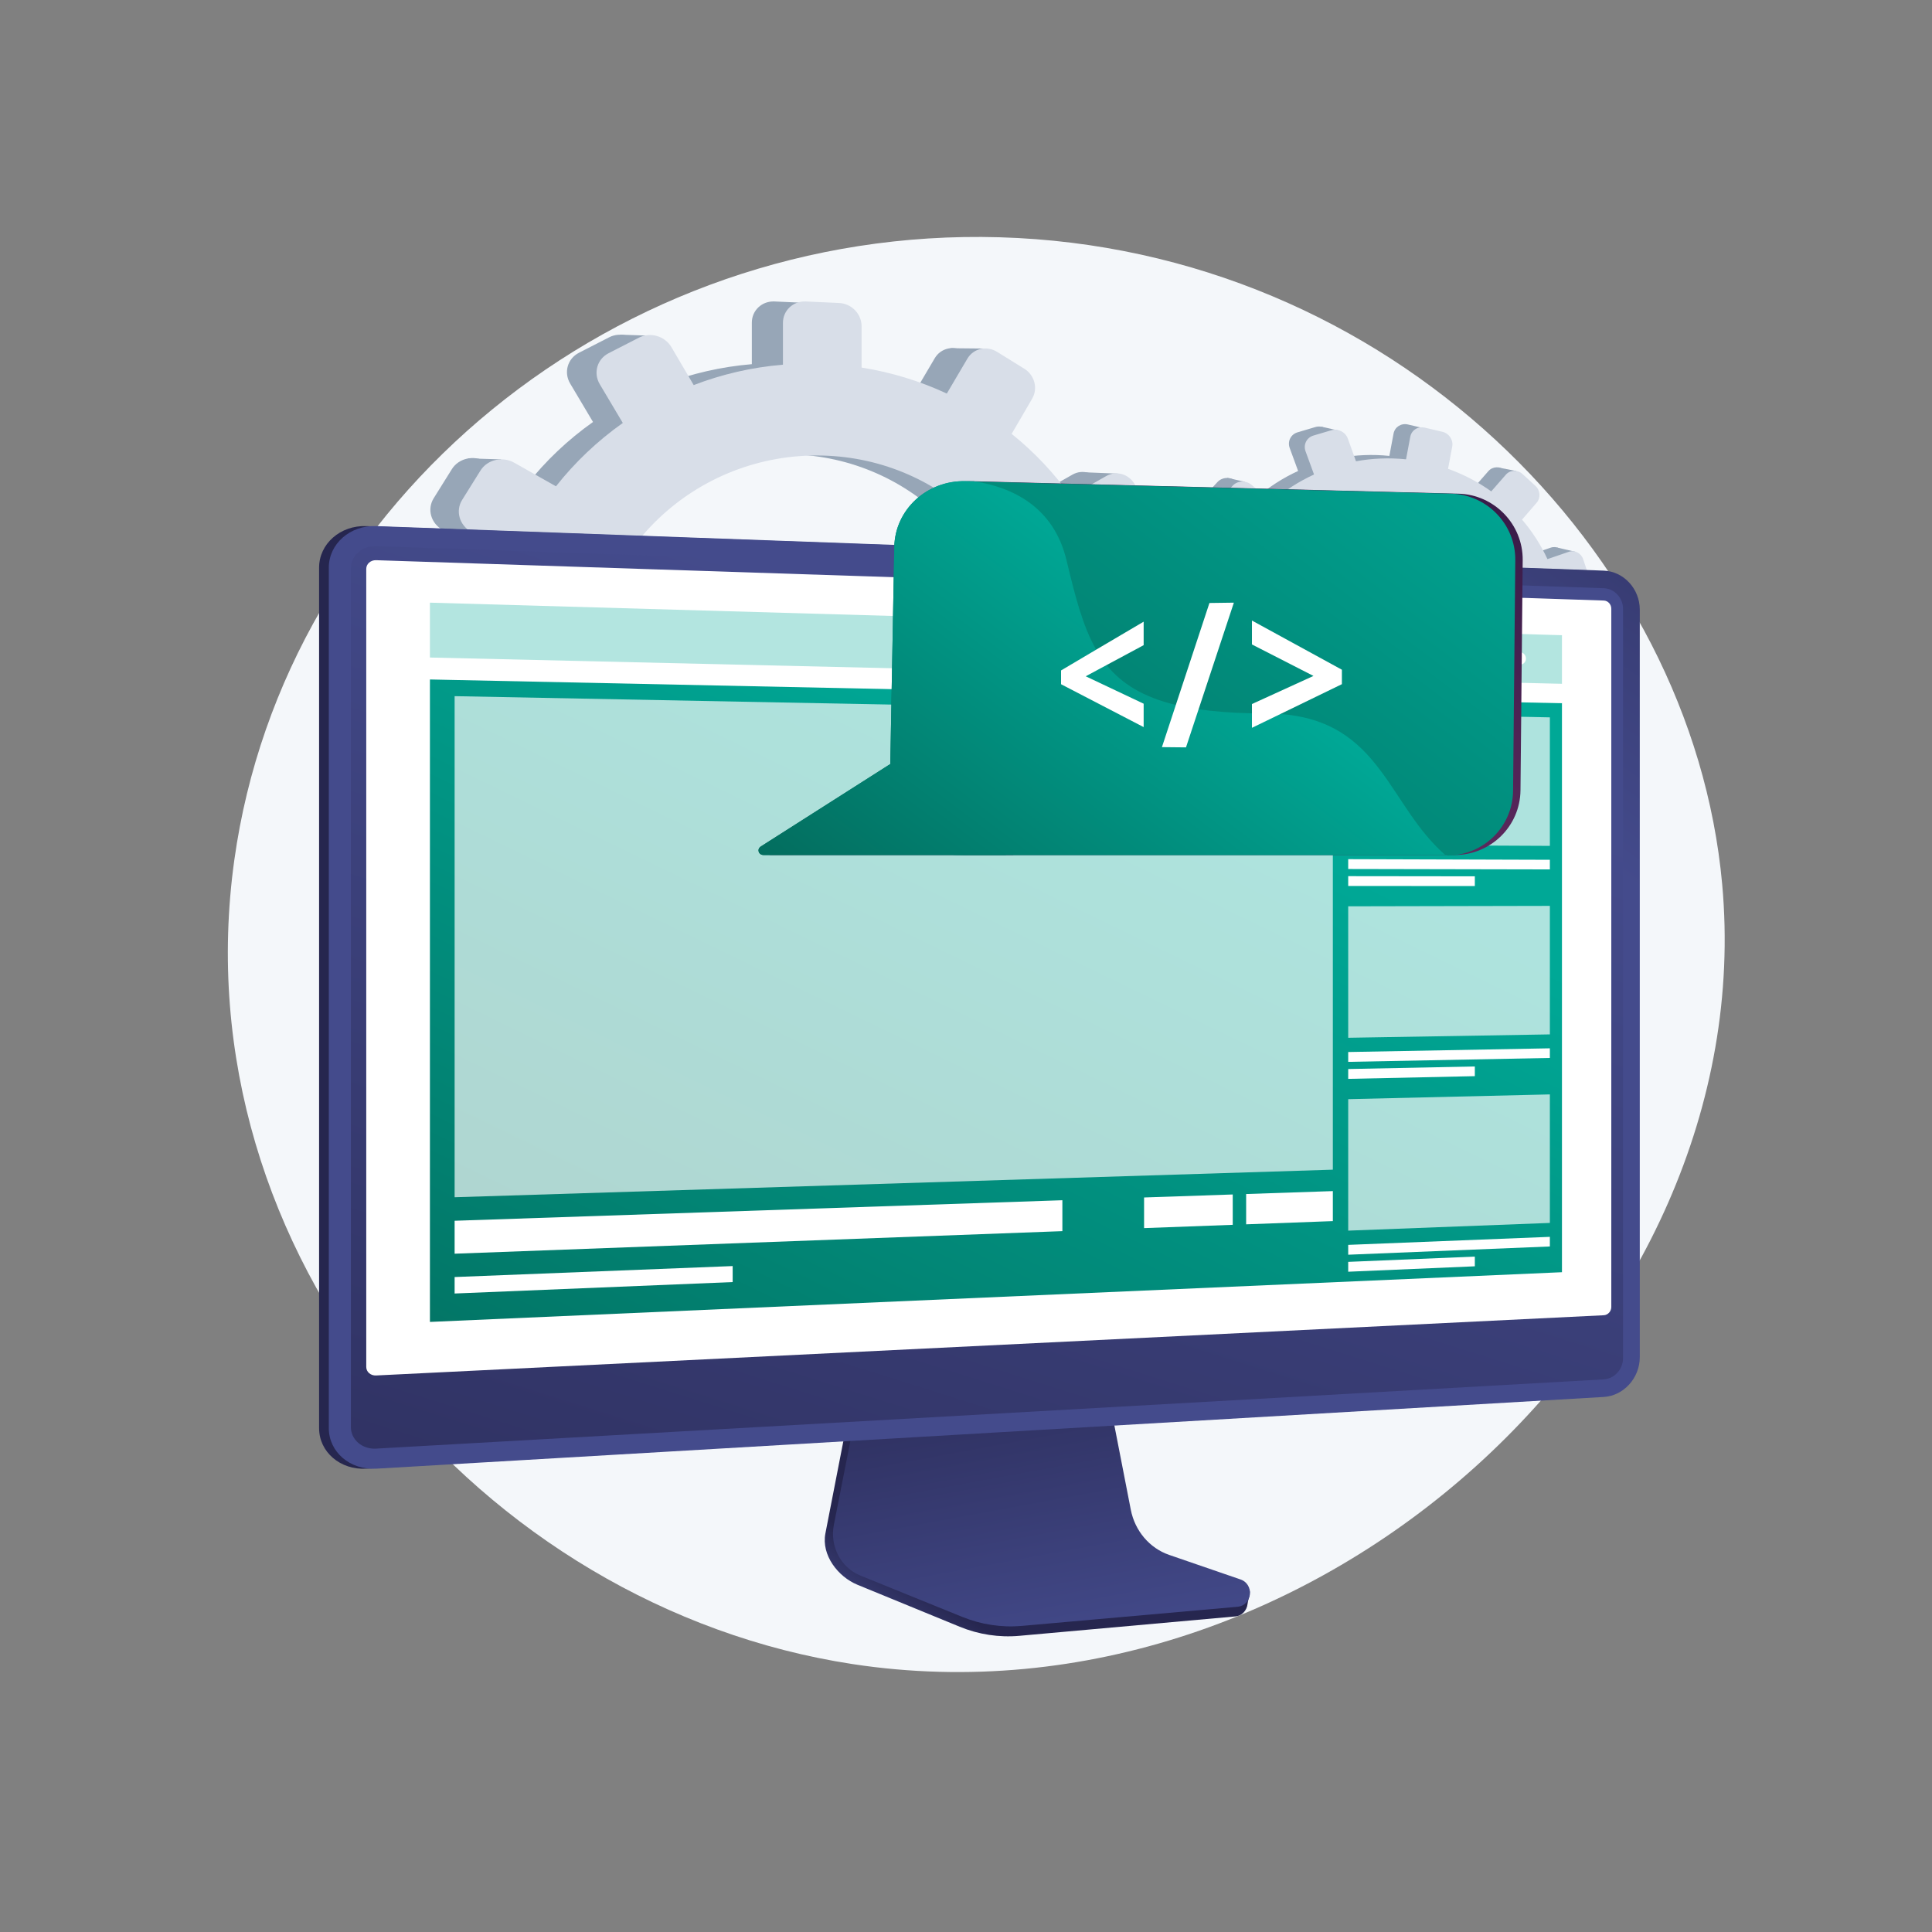 <svg width="430" height="430" viewBox="0 0 430 430" fill="none" xmlns="http://www.w3.org/2000/svg">
<rect x="0" y="0" width="430" height="430" fill="#808080" stroke="none"/>
<path d="M222.47 52.809C137.185 50.325 63.311 111.353 52.149 191.428C39.946 278.978 107.111 357.754 189.754 370.37C292.548 386.063 392.253 295.275 383.3 196.783C376.556 122.579 309.164 55.333 222.47 52.809Z" fill="#F4F7FA"/>
<path d="M252.527 142.371L243.082 142.387C242.432 136.148 240.931 130.159 238.7 124.532L246.686 119.901C248.868 118.635 249.614 115.78 248.357 113.518L245.001 107.483C243.736 105.206 240.925 104.371 238.72 105.622L230.834 110.099C227.163 104.955 222.782 100.318 217.82 96.328L222.356 88.536C223.658 86.3 222.886 83.358 220.628 81.957L214.591 78.211C212.309 76.795 209.38 77.465 208.054 79.713L203.507 87.426C197.666 84.704 191.353 82.742 184.695 81.689V72.543C184.695 69.844 182.475 67.556 179.728 67.431L172.378 67.096C169.596 66.969 167.334 69.077 167.334 71.805V81.052C160.47 81.624 153.854 83.167 147.634 85.554L142.728 77.195C141.286 74.739 138.083 73.786 135.569 75.075L128.847 78.522C126.305 79.826 125.433 82.894 126.902 85.367L131.986 93.92C126.421 97.853 121.447 102.563 117.234 107.902L108.038 102.699C105.431 101.224 102.085 101.989 100.57 104.416L96.528 110.89C95.002 113.333 95.907 116.503 98.545 117.963L108.061 123.228C105.423 129.304 103.64 135.817 102.865 142.628L91.451 142.648C88.379 142.653 85.881 144.981 85.881 147.848V155.472C85.881 158.339 88.379 160.632 91.451 160.594L103.168 160.448C104.156 167.099 106.11 173.43 108.887 179.309L98.545 185.178C95.909 186.675 95.003 189.857 96.528 192.278L100.57 198.696C102.085 201.101 105.431 201.818 108.038 200.306L118.498 194.24C122.677 199.183 127.538 203.526 132.933 207.141L126.902 217.37C125.433 219.865 126.305 222.92 128.847 224.188L135.569 227.54C138.082 228.793 141.286 227.796 142.728 225.319L148.708 215.045C154.613 217.128 160.864 218.451 167.334 218.907V230.361C167.334 233.088 169.596 235.165 172.378 234.998L179.728 234.559C182.475 234.394 184.695 232.075 184.695 229.377V218.048C190.974 216.975 196.946 215.096 202.504 212.542L208.054 221.877C209.38 224.107 212.308 224.735 214.591 223.286L220.628 219.454C222.886 218.022 223.658 215.068 222.356 212.851L216.969 203.674C221.791 199.859 226.084 195.444 229.735 190.562L238.72 195.534C240.925 196.755 243.736 195.878 245.001 193.585L248.357 187.502C249.614 185.222 248.869 182.378 246.686 181.143L237.997 176.227C240.35 170.708 241.997 164.831 242.828 158.711L252.527 158.59C255.027 158.559 257.048 156.447 257.048 153.873V147.026C257.048 144.452 255.028 142.368 252.527 142.373V142.371ZM176.061 198.733C148.114 199.77 124.725 178.079 124.725 150.252C124.725 122.425 148.114 100.435 176.061 101.115C203.06 101.772 224.282 123.477 224.282 149.616C224.282 175.754 203.06 197.731 176.061 198.733Z" fill="#97A6B7"/>
<path d="M144.788 74.717L138.061 74.485L135.742 80.516L144.788 74.717Z" fill="#97A6B7"/>
<path d="M211.493 77.501L219.25 77.578V83.3L211.493 77.501Z" fill="#97A6B7"/>
<path d="M241.055 105.102L248.788 105.414L246.855 109.744L241.055 105.102Z" fill="#97A6B7"/>
<path d="M253.195 142.452L261.004 143.071L258.453 146.86L253.195 142.452Z" fill="#97A6B7"/>
<path d="M240.204 196.036L247.782 197.119L248.71 190.933L240.204 196.036Z" fill="#97A6B7"/>
<path d="M211.209 223.95L218.013 225.187L218.555 220.161L211.209 223.95Z" fill="#97A6B7"/>
<path d="M177.187 236.012L171.079 234.93L176.336 227.12L177.187 236.012Z" fill="#97A6B7"/>
<path d="M144.093 229.441L136.979 227.971L142.469 221.322L144.093 229.441Z" fill="#97A6B7"/>
<path d="M104.117 102.012L111.539 102.244L108.601 107.656L104.117 102.012Z" fill="#97A6B7"/>
<path d="M89.348 160.236L96.152 161.241L95.611 155.674L89.348 160.236Z" fill="#97A6B7"/>
<path d="M103.961 200.985L110.612 202.068L111.153 197.66L103.961 200.985Z" fill="#97A6B7"/>
<path d="M260.158 142.984L250.634 143C249.978 136.71 248.466 130.673 246.216 125L254.268 120.332C256.469 119.056 257.221 116.178 255.952 113.897L252.569 107.813C251.293 105.518 248.459 104.676 246.235 105.938L238.283 110.45C234.582 105.264 230.165 100.589 225.161 96.568L229.735 88.712C231.047 86.458 230.269 83.492 227.992 82.079L221.904 78.303C219.602 76.875 216.65 77.55 215.314 79.818L210.73 87.593C204.84 84.849 198.476 82.871 191.761 81.809V72.589C191.761 69.869 189.523 67.562 186.754 67.436L179.342 67.097C176.538 66.97 174.257 69.094 174.257 71.845V81.167C167.336 81.743 160.665 83.298 154.394 85.706L149.446 77.278C147.993 74.802 144.764 73.842 142.229 75.141L135.451 78.617C132.889 79.931 132.008 83.024 133.49 85.518L138.616 94.14C133.006 98.106 127.99 102.854 123.743 108.237L114.47 102.993C111.842 101.506 108.468 102.276 106.94 104.723L102.864 111.251C101.326 113.714 102.239 116.909 104.898 118.38L114.492 123.688C111.832 129.814 110.035 136.381 109.254 143.246L97.746 143.265C94.649 143.271 92.129 145.618 92.129 148.508V156.193C92.129 159.084 94.649 161.395 97.746 161.357L109.56 161.21C110.558 167.915 112.527 174.297 115.327 180.225L104.899 186.141C102.24 187.65 101.327 190.859 102.865 193.3L106.941 199.769C108.469 202.194 111.843 202.917 114.472 201.393L125.019 195.278C129.233 200.262 134.133 204.641 139.573 208.285L133.492 218.598C132.01 221.112 132.89 224.192 135.453 225.471L142.231 228.85C144.765 230.114 147.994 229.108 149.449 226.611L155.479 216.254C161.434 218.354 167.736 219.687 174.259 220.147V231.694C174.259 234.444 176.54 236.536 179.345 236.369L186.757 235.926C189.526 235.761 191.764 233.422 191.764 230.701V219.28C198.094 218.198 204.116 216.304 209.721 213.729L215.315 223.139C216.652 225.387 219.605 226.02 221.905 224.56L227.993 220.698C230.269 219.254 231.048 216.276 229.736 214.04L224.305 204.789C229.167 200.942 233.495 196.492 237.177 191.569L246.236 196.582C248.46 197.813 251.294 196.93 252.57 194.616L255.953 188.484C257.221 186.185 256.469 183.318 254.269 182.073L245.509 177.118C247.882 171.554 249.541 165.63 250.379 159.459L260.159 159.338C262.68 159.306 264.718 157.177 264.718 154.581V147.679C264.718 145.084 262.68 142.983 260.159 142.987L260.158 142.984ZM183.058 199.805C154.879 200.851 131.296 178.983 131.296 150.929C131.296 122.875 154.878 100.706 183.058 101.392C210.28 102.054 231.678 123.936 231.678 150.288C231.678 176.64 210.28 198.796 183.058 199.805Z" fill="#D8DEE8"/>
<path d="M348.851 143.046L343.769 142.102C344.05 138.68 343.847 135.309 343.215 132.058L347.978 130.373C349.279 129.913 349.969 128.453 349.52 127.11L348.326 123.525C347.875 122.173 346.448 121.44 345.135 121.891L340.442 123.502C338.987 120.365 337.099 117.428 334.833 114.782L338.06 111.05C338.986 109.979 338.868 108.318 337.795 107.338L334.926 104.714C333.841 103.722 332.199 103.786 331.259 104.862L328.036 108.551C325.168 106.499 321.971 104.805 318.498 103.566L319.422 98.647C319.694 97.196 318.732 95.742 317.267 95.396L313.348 94.474C311.865 94.125 310.436 95.03 310.16 96.497L309.227 101.47C305.479 101.084 301.764 101.246 298.178 101.902L296.382 96.911C295.855 95.445 294.229 94.609 292.747 95.049L288.784 96.224C287.285 96.669 286.506 98.23 287.046 99.709L288.917 104.822C285.527 106.376 282.377 108.405 279.572 110.852L275.151 107.126C273.898 106.069 272.022 106.143 270.961 107.295L268.133 110.369C267.067 111.529 267.234 113.324 268.504 114.375L273.089 118.168C271.056 121.17 269.441 124.491 268.336 128.076L262.196 126.935C260.543 126.628 258.964 127.628 258.675 129.169L257.905 133.27C257.615 134.811 258.728 136.297 260.384 136.587L266.7 137.692C266.561 141.368 266.972 144.97 267.871 148.413L261.717 150.526C260.148 151.064 259.34 152.685 259.915 154.141L261.441 158C262.013 159.447 263.74 160.17 265.295 159.62L271.533 157.414C273.282 160.494 275.457 163.321 277.993 165.81L273.718 170.702C272.676 171.895 272.836 173.626 274.075 174.565L277.351 177.046C278.576 177.975 280.399 177.762 281.425 176.575L285.679 171.653C288.645 173.37 291.873 174.712 295.306 175.61L294.149 181.77C293.873 183.237 294.88 184.581 296.393 184.773L300.39 185.278C301.884 185.467 303.312 184.443 303.585 182.992L304.729 176.899C308.214 176.956 311.614 176.548 314.863 175.736L316.905 181.316C317.393 182.649 318.905 183.283 320.278 182.734L323.912 181.283C325.271 180.74 325.984 179.23 325.508 177.906L323.537 172.428C326.516 170.862 329.27 168.922 331.727 166.665L336.057 170.246C337.12 171.125 338.721 170.938 339.633 169.833L342.052 166.9C342.958 165.802 342.844 164.196 341.796 163.312L337.62 159.791C339.443 157.06 340.92 154.066 341.986 150.858L347.214 151.773C348.562 152.008 349.861 151.076 350.122 149.692L350.813 146.01C351.072 144.625 350.196 143.301 348.852 143.051L348.851 143.046ZM302.037 165.637C286.903 163.373 276.514 149.347 279.324 134.381C282.133 119.416 296.932 109.951 311.894 113.139C326.347 116.218 335.569 130.034 332.93 144.091C330.291 158.147 316.659 167.824 302.038 165.637H302.037Z" fill="#97A6B7"/>
<path d="M297.741 95.785L294.146 94.98L292.29 97.989L297.741 95.785Z" fill="#97A6B7"/>
<path d="M333.332 104.016L337.497 104.841L336.919 107.918L333.332 104.016Z" fill="#97A6B7"/>
<path d="M346.444 121.844L350.572 122.793L349.094 124.927L346.444 121.844Z" fill="#97A6B7"/>
<path d="M349.202 143.156L353.339 144.278L351.585 146.058L349.202 143.156Z" fill="#97A6B7"/>
<path d="M336.806 170.663L340.772 172.011L341.895 168.777L336.806 170.663Z" fill="#97A6B7"/>
<path d="M318.394 182.746L321.927 184.099L322.726 181.451L318.394 182.746Z" fill="#97A6B7"/>
<path d="M298.879 185.8L295.703 184.6L299.319 180.932L298.879 185.8Z" fill="#97A6B7"/>
<path d="M281.744 178.923L278.067 177.415L281.691 174.393L281.744 178.923Z" fill="#97A6B7"/>
<path d="M273.111 106.357L277.08 107.231L274.953 109.845L273.111 106.357Z" fill="#97A6B7"/>
<path d="M259.29 136.178L262.848 137.407L263.119 134.357L259.29 136.178Z" fill="#97A6B7"/>
<path d="M263.035 159.568L266.503 160.822L267.239 158.507L263.035 159.568Z" fill="#97A6B7"/>
<path d="M352.893 144.146L347.77 143.194C348.053 139.744 347.849 136.345 347.212 133.067L352.014 131.369C353.326 130.906 354.021 129.434 353.569 128.079L352.364 124.465C351.909 123.102 350.47 122.362 349.146 122.817L344.414 124.441C342.946 121.279 341.043 118.317 338.759 115.65L342.012 111.887C342.945 110.807 342.826 109.133 341.745 108.145L338.852 105.5C337.759 104.499 336.102 104.564 335.154 105.649L331.904 109.367C329.014 107.297 325.79 105.59 322.287 104.342L323.217 99.383C323.492 97.921 322.522 96.453 321.045 96.107L317.094 95.176C315.599 94.824 314.157 95.737 313.88 97.216L312.939 102.229C309.16 101.841 305.415 102.003 301.799 102.665L299.989 97.633C299.457 96.154 297.817 95.312 296.323 95.756L292.327 96.94C290.816 97.389 290.031 98.963 290.576 100.453L292.461 105.607C289.043 107.173 285.867 109.22 283.039 111.687L278.582 107.93C277.319 106.865 275.426 106.939 274.357 108.1L271.506 111.2C270.431 112.369 270.599 114.18 271.881 115.239L276.504 119.063C274.455 122.089 272.825 125.438 271.711 129.052L265.52 127.901C263.853 127.592 262.262 128.599 261.97 130.153L261.193 134.286C260.901 135.841 262.023 137.338 263.692 137.63L270.061 138.744C269.921 142.451 270.336 146.083 271.242 149.552L265.036 151.681C263.454 152.225 262.64 153.858 263.22 155.325L264.759 159.216C265.337 160.674 267.078 161.404 268.645 160.849L274.935 158.625C276.697 161.73 278.892 164.58 281.448 167.089L277.137 172.022C276.086 173.224 276.248 174.97 277.497 175.916L280.8 178.419C282.036 179.354 283.874 179.14 284.908 177.944L289.196 172.982C292.187 174.712 295.441 176.065 298.903 176.971L297.737 183.181C297.459 184.66 298.474 186.016 300 186.209L304.031 186.719C305.536 186.909 306.976 185.877 307.251 184.414L308.404 178.273C311.918 178.33 315.348 177.919 318.622 177.1L320.68 182.726C321.172 184.07 322.696 184.709 324.081 184.156L327.745 182.693C329.115 182.146 329.834 180.623 329.354 179.289L327.368 173.765C330.371 172.188 333.148 170.231 335.625 167.955L339.991 171.565C341.063 172.452 342.676 172.263 343.595 171.148L346.034 168.192C346.949 167.084 346.833 165.466 345.776 164.574L341.565 161.025C343.403 158.273 344.894 155.254 345.967 152.02L351.238 152.941C352.597 153.179 353.907 152.239 354.169 150.843L354.866 147.131C355.128 145.735 354.245 144.4 352.889 144.147L352.893 144.146ZM305.693 166.92C290.432 164.637 279.958 150.497 282.79 135.408C285.623 120.321 300.543 110.78 315.629 113.994C330.202 117.099 339.501 131.027 336.841 145.199C334.181 159.37 320.436 169.126 305.693 166.92Z" fill="#D8DEE8"/>
<path d="M81.539 326.881C75.751 327.219 71.018 323.173 71.018 317.859V126.346C71.018 121.033 75.751 116.881 81.539 117.091L354.782 127.006C359.21 127.167 362.796 131.054 362.796 135.67V302.075C362.796 306.692 359.209 310.658 354.782 310.917L81.539 326.881Z" fill="url(#paint0_linear_117_3292)"/>
<path d="M259.683 348.079C255.316 346.559 252.051 342.669 251.13 337.89L244.774 304.882L190.398 306.908L183.706 341.295C182.769 346.111 186.52 350.943 190.841 352.716L213.591 362.055C217.822 363.793 222.37 364.485 226.89 364.078L274.969 359.763C276.375 359.636 277.502 358.477 277.665 356.99C277.829 355.503 278.814 353.833 277.473 353.367L259.682 348.079H259.683Z" fill="url(#paint1_linear_117_3292)"/>
<path d="M260.221 346.071C255.858 344.57 252.597 340.73 251.677 336.011L245.327 303.418L192.276 305.421L185.591 339.375C184.654 344.131 187.132 348.899 191.449 350.65L214.176 359.872C218.403 361.587 222.946 362.27 227.463 361.87L275.493 357.609C276.897 357.485 278.023 356.34 278.187 354.872C278.35 353.403 277.505 352.017 276.167 351.557L260.222 346.072L260.221 346.071Z" fill="url(#paint2_linear_117_3292)"/>
<path d="M83.703 326.881C77.915 327.219 73.182 323.173 73.182 317.859V126.346C73.182 121.033 77.915 116.881 83.703 117.091L356.946 127.006C361.374 127.167 364.96 131.054 364.96 135.67V302.075C364.96 306.692 361.373 310.658 356.946 310.917L83.703 326.881Z" fill="url(#paint3_linear_117_3292)"/>
<path d="M356.946 130.92L83.703 121.555C80.607 121.45 78.092 123.664 78.092 126.502V317.592C78.092 320.431 80.607 322.59 83.703 322.415L356.946 307.001C359.319 306.868 361.238 304.752 361.238 302.275V135.549C361.238 133.073 359.319 130.999 356.946 130.918V130.92Z" fill="url(#paint4_linear_117_3292)"/>
<path d="M83.703 306.135C82.497 306.194 81.516 305.343 81.516 304.238V126.612C81.516 125.508 82.497 124.642 83.703 124.681L356.946 133.66C357.871 133.691 358.623 134.502 358.623 135.469V290.894C358.623 291.861 357.871 292.684 356.946 292.729L83.703 306.135Z" fill="white"/>
<path d="M347.642 283.152L95.688 294.216V151.228L347.642 156.516V283.152Z" fill="url(#paint5_linear_117_3292)"/>
<path d="M347.642 152.19L95.688 146.344V134.132L347.642 141.375V152.19Z" fill="#B3E5E0"/>
<path d="M328.505 146.286C328.505 147.058 327.896 147.668 327.147 147.65C326.395 147.631 325.786 146.989 325.786 146.215C325.786 145.441 326.395 144.831 327.147 144.851C327.898 144.871 328.505 145.513 328.505 146.286Z" fill="white"/>
<path d="M334.081 146.431C334.081 147.2 333.476 147.81 332.73 147.791C331.983 147.773 331.377 147.132 331.377 146.361C331.377 145.59 331.983 144.981 332.73 145.001C333.476 145.021 334.081 145.662 334.081 146.432V146.431Z" fill="white"/>
<path d="M339.626 146.574C339.626 147.341 339.024 147.949 338.282 147.93C337.54 147.912 336.937 147.273 336.937 146.504C336.937 145.734 337.54 145.128 338.282 145.147C339.024 145.167 339.626 145.806 339.626 146.574Z" fill="white"/>
<g opacity="0.68">
<path d="M296.648 260.331L101.183 266.468V154.942L296.648 158.724V260.331Z" fill="white"/>
</g>
<path opacity="0.68" d="M344.95 188.263L300.066 188.051V158.791L344.95 159.66V188.263Z" fill="white"/>
<path d="M344.95 193.502L300.066 193.412V191.22L344.95 191.36V193.502Z" fill="white"/>
<path d="M328.25 197.2L300.066 197.196V195.006L328.25 195.04V197.2Z" fill="white"/>
<path opacity="0.68" d="M344.95 230.223L300.066 230.975V201.715L344.95 201.62V230.223Z" fill="white"/>
<path d="M344.95 235.463L300.066 236.335V234.145L344.95 233.321V235.463Z" fill="white"/>
<path d="M328.25 239.518L300.066 240.12V237.929L328.25 237.359V239.518Z" fill="white"/>
<path opacity="0.68" d="M344.95 272.183L300.066 273.9V244.639L344.95 243.579V272.183Z" fill="white"/>
<path d="M344.95 277.423L300.066 279.259V277.068L344.95 275.281V277.423Z" fill="white"/>
<path d="M328.25 281.838L300.066 283.044V280.852L328.25 279.677V281.838Z" fill="white"/>
<path d="M236.45 274.012L101.183 279.033V271.702L236.45 267.132V274.012Z" fill="white"/>
<path d="M296.648 271.778L277.349 272.495V265.75L296.648 265.099V271.778Z" fill="white"/>
<path d="M274.367 272.605L254.634 273.337V266.518L274.367 265.851V272.605Z" fill="white"/>
<path d="M163.068 285.347L101.183 287.893V284.227L163.068 281.784V285.347Z" fill="white"/>
<path d="M338.903 124.67L338.412 175.877C338.333 183.904 331.79 190.302 323.758 190.302H215.104C206.463 190.302 199.551 183.617 199.703 175.23L199.798 170.046L199.819 169.013L200.688 121.747C200.832 113.802 207.348 107.465 215.43 107.112C215.801 107.096 216.18 107.094 216.559 107.104L216.703 107.11L324.602 109.878C332.593 110.08 338.978 116.7 338.904 124.67H338.903Z" fill="url(#paint6_linear_117_3292)"/>
<path d="M225.559 190.301H171.605C170.464 190.301 170.04 189.003 170.995 188.39L198.135 171.113L199.799 170.076L208.001 164.851L209.183 163.985L225.56 190.301H225.559Z" fill="url(#paint7_linear_117_3292)"/>
<path d="M337.251 124.67L336.761 175.996C336.683 183.954 330.257 190.306 322.324 190.417C322.253 190.422 322.18 190.302 322.109 190.302H213.456C204.814 190.302 197.899 183.617 198.055 175.23L198.134 171.113L198.15 170.076L199.04 121.747C199.192 113.431 206.314 106.881 214.906 107.099L215.429 107.115L217.04 107.158L322.954 109.877C330.941 110.079 337.33 116.699 337.251 124.669V124.67Z" fill="url(#paint8_linear_117_3292)"/>
<path d="M223.907 190.301H169.958C168.813 190.301 168.388 189.003 169.348 188.39L198.152 170.046L199.82 169.013L207.535 164.098L208.001 164.74L223.908 190.301H223.907Z" fill="url(#paint9_linear_117_3292)"/>
<path d="M321.946 190.535V190.301H169.957C168.812 190.301 168.387 189.003 169.347 188.39L198.151 170.046L199.041 121.732C199.193 113.416 206.315 106.873 214.907 107.092L215.43 107.112C215.801 107.095 216.18 107.094 216.559 107.104L216.703 107.109C216.817 107.126 216.929 107.143 217.04 107.159C225.109 108.448 234.475 112.63 237.367 124.681C239.294 132.709 240.975 139.354 243.962 144.576C244.667 145.816 245.449 146.978 246.33 148.057C249.683 152.192 254.419 155.15 261.702 156.896C263.267 157.275 264.955 157.596 266.768 157.86C270.212 158.363 274.124 158.663 278.581 158.758C279.623 158.779 280.694 158.791 281.798 158.791C282.903 158.791 283.743 158.828 284.748 158.897C307.489 160.475 308.874 179.384 321.947 190.535H321.946Z" fill="url(#paint10_linear_117_3292)"/>
<path d="M254.54 143.592V138.365L243.998 144.576L236.157 149.218V152.287L254.54 161.827V156.621L241.646 150.521L246.223 148.058L254.54 143.593V143.592Z" fill="white"/>
<path d="M269.182 134.205L261.702 156.897L258.608 166.288L263.963 166.342L266.768 157.861L274.619 134.132L269.182 134.206V134.205Z" fill="white"/>
<path d="M278.642 138.113V143.434L292.337 150.441L278.642 156.694V161.99L285.02 158.897L298.66 152.274V149.058L278.642 138.114V138.113Z" fill="white"/>
<defs>
<linearGradient id="paint0_linear_117_3292" x1="101.505" y1="226.139" x2="149.962" y2="221.077" gradientUnits="userSpaceOnUse">
<stop stop-color="#26264F"/>
<stop offset="1" stop-color="#444B8C"/>
</linearGradient>
<linearGradient id="paint1_linear_117_3292" x1="204.799" y1="374.175" x2="215.066" y2="359.47" gradientUnits="userSpaceOnUse">
<stop stop-color="#444B8C"/>
<stop offset="1" stop-color="#26264F"/>
</linearGradient>
<linearGradient id="paint2_linear_117_3292" x1="235.878" y1="370.405" x2="220.165" y2="285.109" gradientUnits="userSpaceOnUse">
<stop stop-color="#444B8C"/>
<stop offset="1" stop-color="#26264F"/>
</linearGradient>
<linearGradient id="paint3_linear_117_3292" x1="274.638" y1="134.939" x2="353.268" y2="22.716" gradientUnits="userSpaceOnUse">
<stop stop-color="#444B8C"/>
<stop offset="1" stop-color="#26264F"/>
</linearGradient>
<linearGradient id="paint4_linear_117_3292" x1="240.486" y1="148.264" x2="142.131" y2="460.656" gradientUnits="userSpaceOnUse">
<stop stop-color="#444B8C"/>
<stop offset="1" stop-color="#26264F"/>
</linearGradient>
<linearGradient id="paint5_linear_117_3292" x1="245.817" y1="167.386" x2="153.611" y2="357.515" gradientUnits="userSpaceOnUse">
<stop stop-color="#00A896"/>
<stop offset="1" stop-color="#036D5E"/>
</linearGradient>
<linearGradient id="paint6_linear_117_3292" x1="319.518" y1="82.814" x2="222.491" y2="211.087" gradientUnits="userSpaceOnUse">
<stop stop-color="#311944"/>
<stop offset="1" stop-color="#893976"/>
</linearGradient>
<linearGradient id="paint7_linear_117_3292" x1="293.565" y1="63.304" x2="196.589" y2="191.511" gradientUnits="userSpaceOnUse">
<stop stop-color="#311944"/>
<stop offset="1" stop-color="#893976"/>
</linearGradient>
<linearGradient id="paint8_linear_117_3292" x1="317.896" y1="82.836" x2="220.87" y2="211.108" gradientUnits="userSpaceOnUse">
<stop stop-color="#00A896"/>
<stop offset="1" stop-color="#036D5E"/>
</linearGradient>
<linearGradient id="paint9_linear_117_3292" x1="291.703" y1="63.583" x2="194.921" y2="191.533" gradientUnits="userSpaceOnUse">
<stop stop-color="#00A896"/>
<stop offset="1" stop-color="#036D5E"/>
</linearGradient>
<linearGradient id="paint10_linear_117_3292" x1="269.946" y1="141.329" x2="209.838" y2="220.794" gradientUnits="userSpaceOnUse">
<stop stop-color="#00A896"/>
<stop offset="1" stop-color="#036D5E"/>
</linearGradient>
</defs>
</svg>
